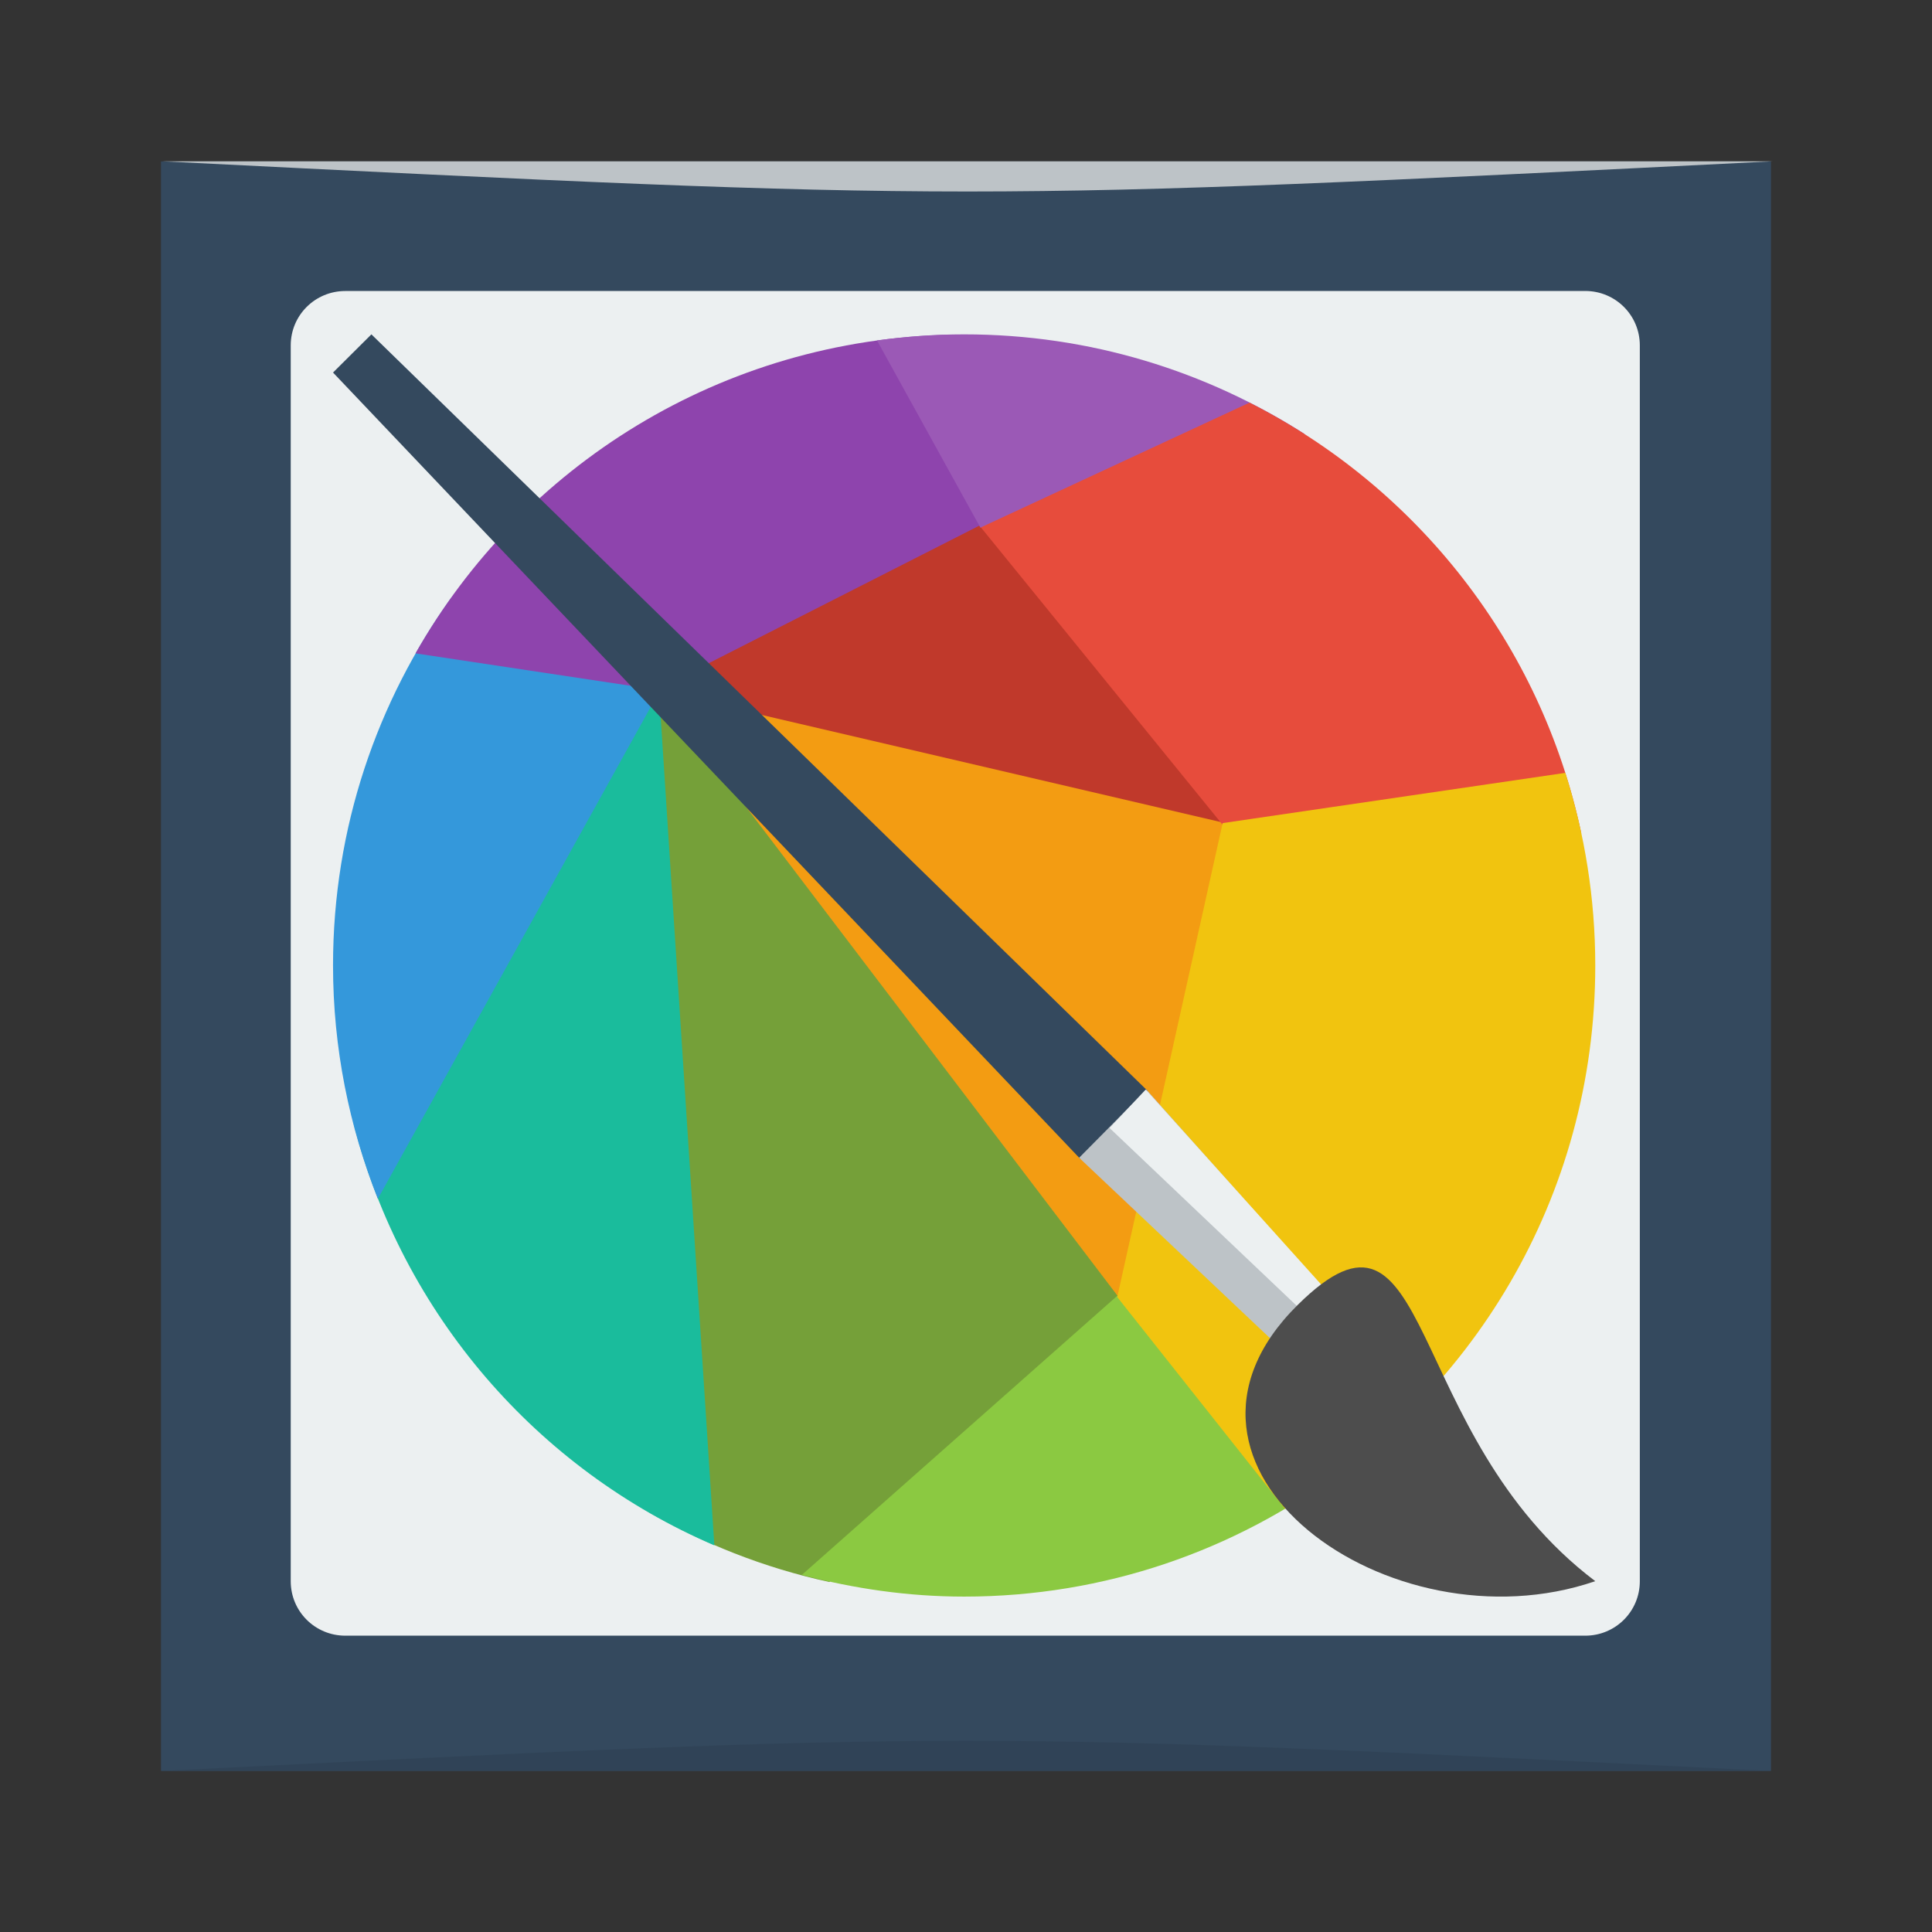 <?xml version="1.0" encoding="UTF-8" standalone="no"?>
<!-- Created with Inkscape (http://www.inkscape.org/) -->

<svg
   xmlns:dc="http://purl.org/dc/elements/1.1/"
   xmlns:cc="http://creativecommons.org/ns#"
   xmlns:rdf="http://www.w3.org/1999/02/22-rdf-syntax-ns#"
   xmlns:svg="http://www.w3.org/2000/svg"
   xmlns="http://www.w3.org/2000/svg"
   xmlns:sodipodi="http://sodipodi.sourceforge.net/DTD/sodipodi-0.dtd"
   xmlns:inkscape="http://www.inkscape.org/namespaces/inkscape"
   width="48"
   height="48"
   id="svg2"
   version="1.1"
   inkscape:version="0.91 r13725"
   sodipodi:docname="calligrakrita.svg">
  <rect width="100%" height="100%" fill="#333333" stroke="none"/>
  <defs
     id="defs4">
    <linearGradient
       id="linearGradient1374">
      <stop
         style="stop-color:#fef3c8;stop-opacity:1"
         offset="0"
         id="stop1376" />
      <stop
         style="stop-color:#ffffff;stop-opacity:1;"
         offset="1"
         id="stop1378" />
    </linearGradient>
  </defs>
  <sodipodi:namedview
     id="base"
     pagecolor="#ffffff"
     bordercolor="#666666"
     borderopacity="1.0"
     inkscape:pageopacity="0.0"
     inkscape:pageshadow="2"
     inkscape:zoom="16"
     inkscape:cx="23.212694"
     inkscape:cy="19.504517"
     inkscape:document-units="px"
     inkscape:current-layer="layer1"
     showgrid="true"
     inkscape:window-width="1366"
     inkscape:window-height="744"
     inkscape:window-x="0"
     inkscape:window-y="24"
     inkscape:window-maximized="1">
    <inkscape:grid
       type="xygrid"
       id="grid3232" />
  </sodipodi:namedview>
  <g
     inkscape:label="Capa 1"
     inkscape:groupmode="layer"
     id="layer1"
     transform="translate(0,-1004.362)">
    <rect
       style="fill:#34495e;fill-opacity:1;stroke:none"
       id="rect2991-1"
       width="40"
       height="39.989"
       x="4"
       y="-1048.362"
       ry="0"
       transform="scale(1,-1)" />
    <path
       style="fill:#ecf0f1;fill-opacity:1;stroke:none"
       d="m 8.58,1011.592 c -0.752,0 -1.357,0.603 -1.357,1.352 l 0,30.703 c 0,0.75 0.605,1.353 1.357,1.353 l 30.804,0 c 0.752,0 1.357,-0.603 1.357,-1.353 l 0,-30.703 c 0,-0.75 -0.605,-1.353 -1.357,-1.353 z"
       id="rect839"
       inkscape:connector-curvature="0"
       sodipodi:nodetypes="sssssssss" />
    <path
       style="opacity:0.5;fill:#2c3e50;fill-opacity:1;stroke:none"
       d="m 4,1048.362 0,0 c 20,-1 20,-1 40,0 z"
       id="path3257"
       inkscape:connector-curvature="0"
       sodipodi:nodetypes="cccc" />
    <path
       sodipodi:nodetypes="cccc"
       inkscape:connector-curvature="0"
       id="path4027"
       d="m 4.039,1008.37 0,0 c 20,1 20,1 40,0 z"
       style="opacity:1;fill:#bdc3c7;fill-opacity:1;stroke:none" />
    <g
       id="g4700"
       transform="matrix(0.784,0,0,0.784,5.138,1009.533)">
      <path
         id="shape1"
         d="M 26.642,6.545 10.33,16.259 34.339,21.441 Z"
         inkscape:connector-curvature="0"
         style="fill:#c0392b;fill-rule:evenodd;stroke:none" />
      <path
         id="shape2"
         d="m 10.842,14.488 c 16.952,3.955 25.377,5.92 25.276,5.897 -0.101,-0.024 -1.957,5.935 -5.567,17.876 z"
         inkscape:connector-curvature="0"
         style="fill:#f39c12;fill-rule:evenodd;stroke:none" />
      <path
         id="shape3"
         d="m 11.953,12.219 1.963,29.051 c 1.782,1.039 3.733,1.818 5.814,2.268 2.382,-2.236 5.956,-4.551 10.748,-6.943 l -18.525,-24.375 z"
         style="fill:#75a039;fill-rule:evenodd;stroke:none"
         inkscape:connector-curvature="0" />
      <path
         id="shape4"
         d="M 14.184,13.051 4.656,29.025 c 1.551,6.026 5.808,10.939 11.428,13.352 l -1.9,-29.326 z"
         style="fill:#1abc9c;fill-rule:evenodd;stroke:none"
         inkscape:connector-curvature="0" />
      <path
         id="shape5"
         d="M 7.756,12.336 C 5.4,15.617 4,19.635 4,24 c 0,2.618 0.513,5.107 1.42,7.395 L 15.193,13.777 7.756,12.336 Z"
         style="fill:#3498db;fill-rule:evenodd;stroke:none"
         inkscape:connector-curvature="0" />
      <path
         id="shape6"
         d="M 23.615,4.01 C 16.304,4.147 9.987,8.171 6.613,14.109 l 7.641,1.152 12.037,-6.119 -2.676,-5.133 z"
         style="fill:#8e44ad;fill-rule:evenodd;stroke:none"
         inkscape:connector-curvature="0" />
      <path
         id="shape7"
         d="M 24,4 C 23.062,4 22.141,4.07 21.238,4.193 L 24.518,10.131 34.793,7.16 C 31.681,5.167 27.985,4 24,4 Z"
         style="fill:#9b59b6;fill-rule:evenodd;stroke:none"
         inkscape:connector-curvature="0" />
      <path
         id="shape8"
         d="M 30.727,32.809 18.857,43.312 C 20.5,43.746 22.218,44 24,44 c 4.467,0 8.569,-1.467 11.891,-3.924 l -5.164,-7.268 z"
         style="fill:#8bc941;fill-rule:evenodd;stroke:none"
         inkscape:connector-curvature="0" />
      <path
         id="shape9"
         d="m 33.043,6.164 -8.512,3.953 9.232,11.359 9.795,-1.66 C 42.292,13.823 38.354,8.852 33.043,6.164 Z"
         style="fill:#e74c3c;fill-rule:evenodd;stroke:none"
         inkscape:connector-curvature="0" />
      <path
         id="shape10"
         d="m 43.051,17.896 -10.859,1.592 -3.34,15.02 5.316,6.711 C 40.055,37.745 44,31.358 44,24 44,21.869 43.663,19.82 43.051,17.896 Z"
         style="fill:#f1c40f;fill-rule:evenodd;stroke:none"
         inkscape:connector-curvature="0" />
      <path
         id="shape01"
         stroke-miterlimit="2"
         d="M 4,5.21 5.216,4 29.823,27.982 27.688,30.138 Z"
         inkscape:connector-curvature="0"
         style="fill:#34495e;fill-rule:evenodd;stroke:none;stroke-miterlimit:2" />
      <path
         id="shape1111"
         stroke-miterlimit="2"
         d="m 27.644,30.093 2.134,-2.156 5.831,6.532 -1.63,1.613 z"
         inkscape:connector-curvature="0"
         style="fill:#bdc3c7;fill-rule:evenodd;stroke:none;stroke-miterlimit:2" />
      <path
         id="shape21"
         stroke-miterlimit="2"
         d="m 28.608,29.15 1.145,-1.218 5.711,6.344 -0.84,0.59 z"
         inkscape:connector-curvature="0"
         style="fill:#ecf0f1;fill-rule:evenodd;stroke:none;stroke-miterlimit:2" />
      <path
         id="shape31"
         d="m 34.563,34.764 c 4.356,-4.318 3.273,4.086 9.437,8.747 -6.51,2.234 -14.613,-3.617 -9.437,-8.747 z"
         inkscape:connector-curvature="0"
         style="fill:#4d4d4d;fill-rule:evenodd;stroke:none" />
    </g>
  </g>
</svg>
